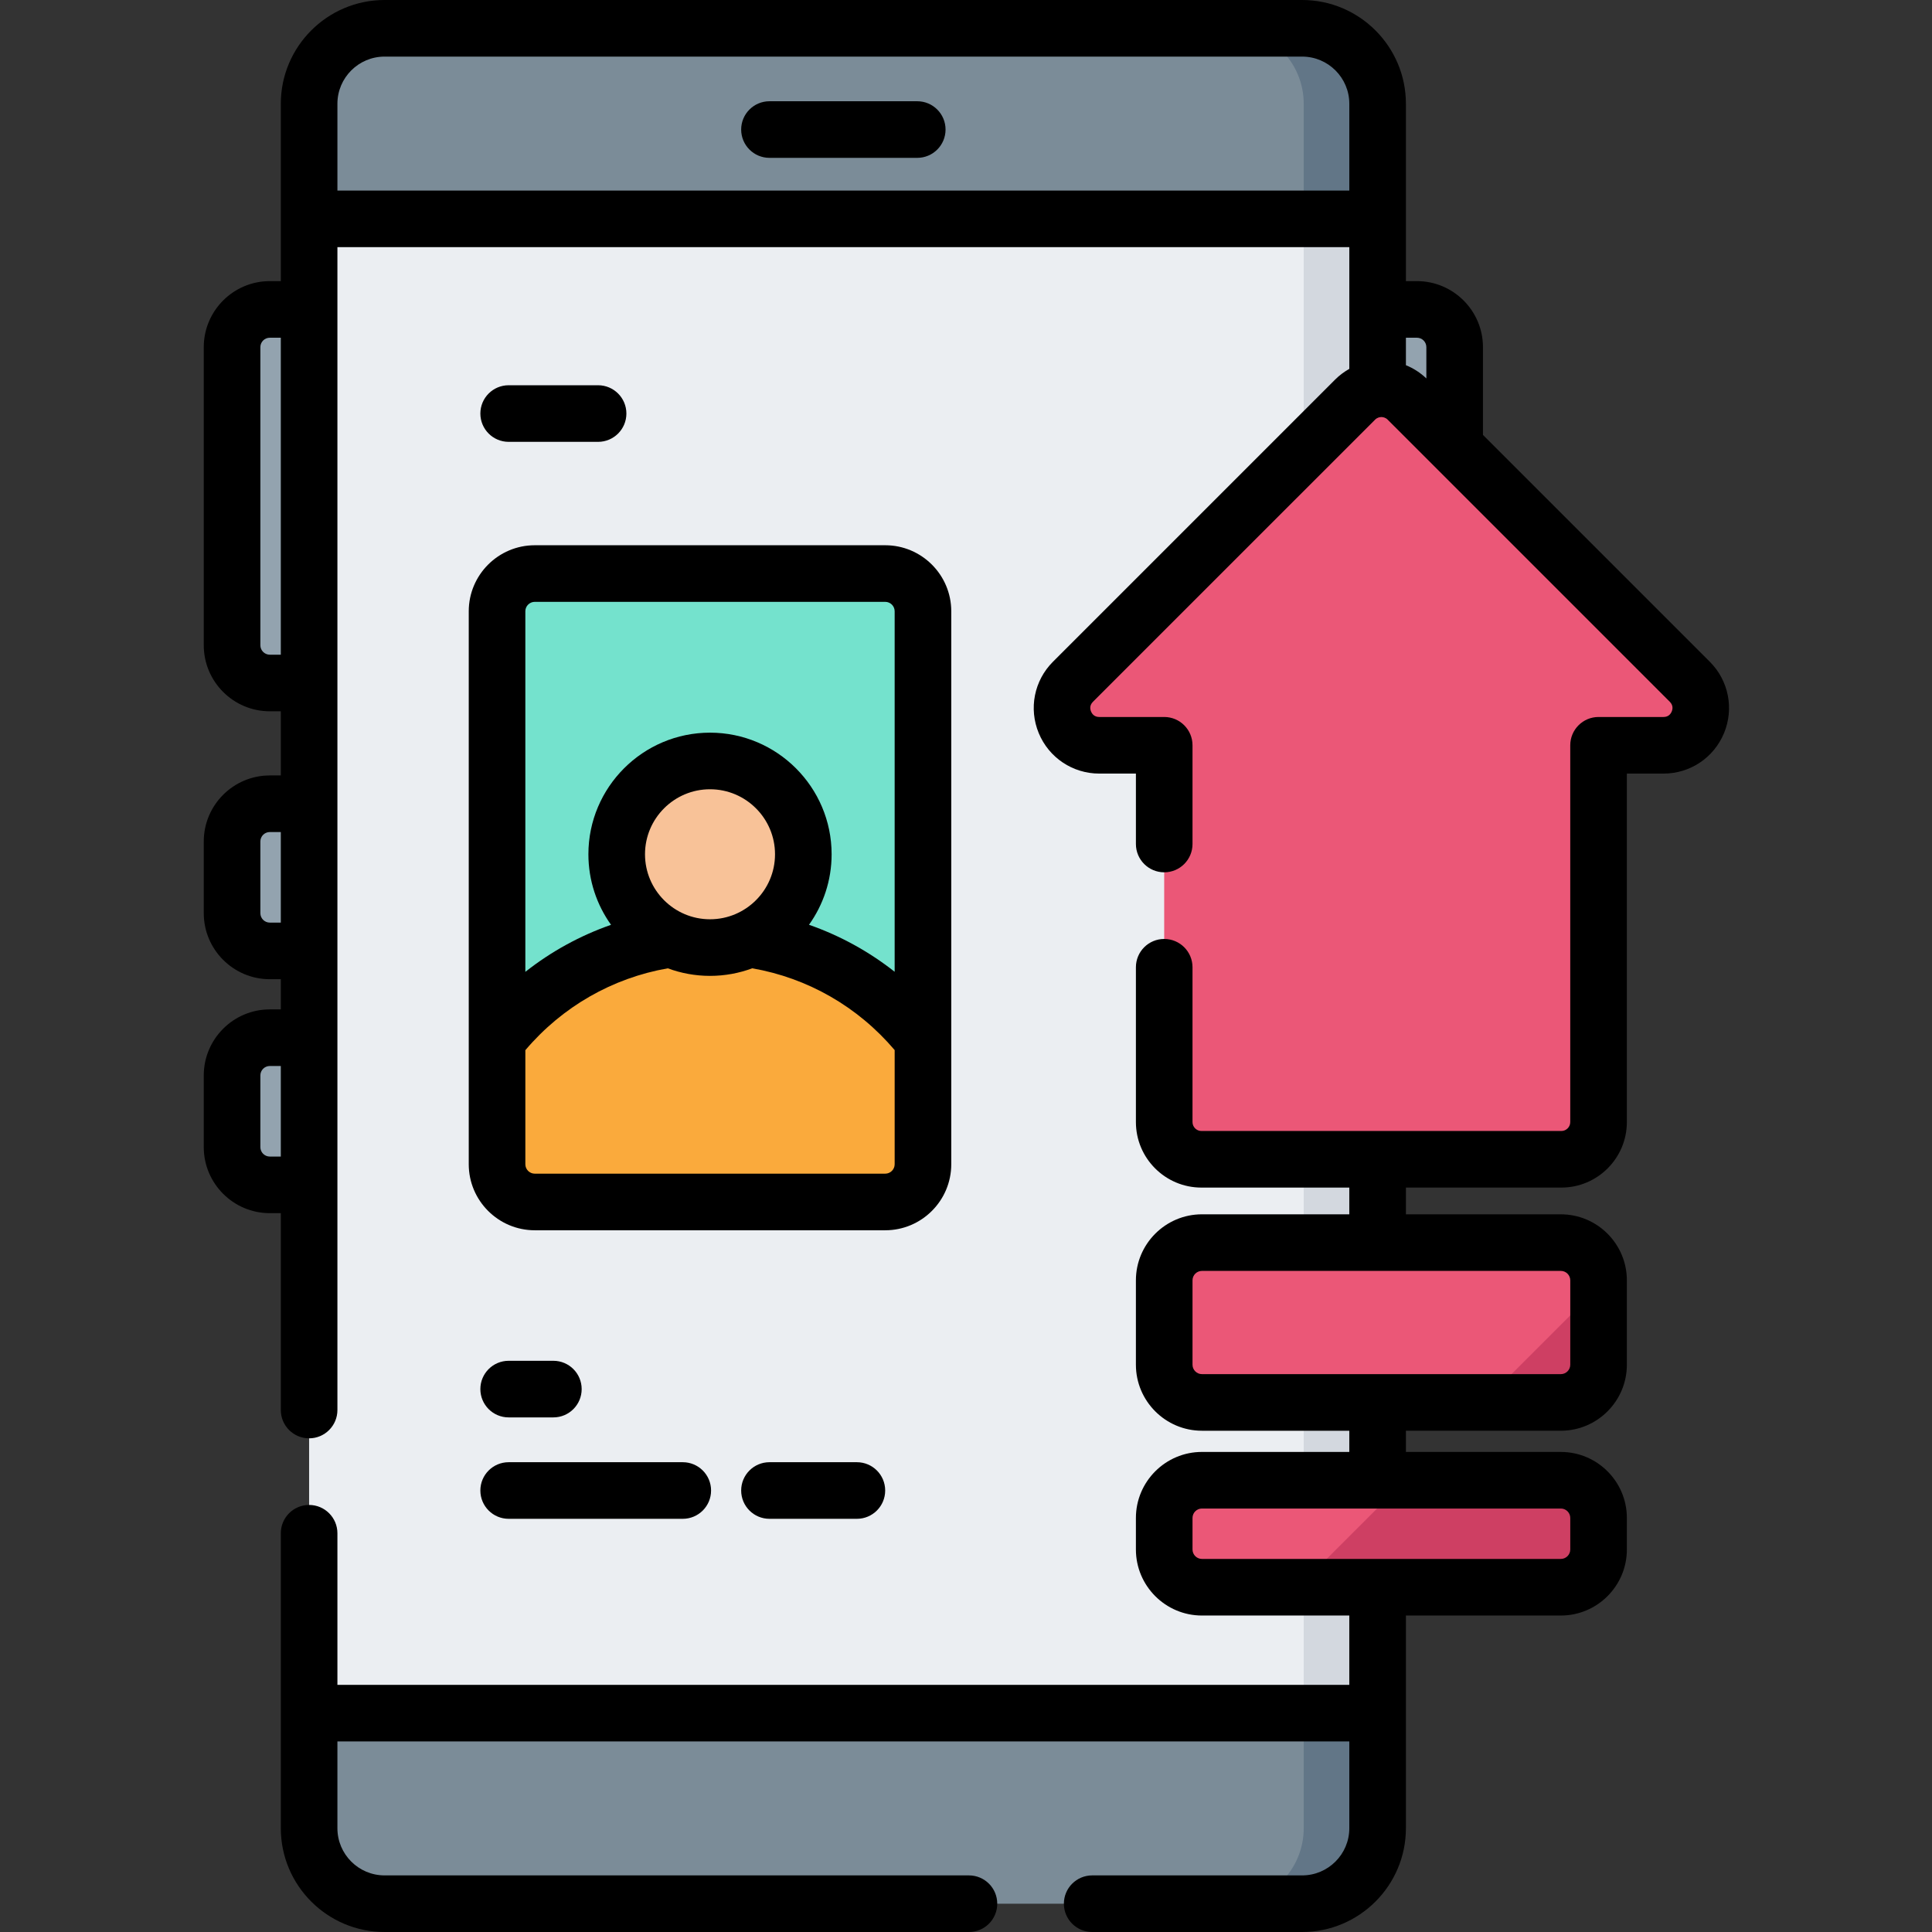 <svg height="512pt" viewBox="-54 0 512 512" width="512pt" xmlns="http://www.w3.org/2000/svg"><rect x="-54" y="0" width="512" height="512" fill="#333333" stroke="none"/><g fill="#93a3af"><path d="m321.5 161h-13v-79h13c5.523 0 10 4.477 10 10v59c0 5.523-4.477 10-10 10zm0 0"/><path d="m17.5 252h13v-39h-13c-5.523 0-10 4.477-10 10v19c0 5.523 4.477 10 10 10zm0 0"/><path d="m17.5 181h13v-99h-13c-5.523 0-10 4.477-10 10v79c0 5.523 4.477 10 10 10zm0 0"/><path d="m17.5 314h13v-39h-13c-5.523 0-10 4.477-10 10v19c0 5.523 4.477 10 10 10zm0 0"/></g><path d="m27.918 484.5v-457c0-11.047 8.953-20 20-20h243.164c11.047 0 20 8.953 20 20v457c0 11.047-8.953 20-20 20h-243.164c-11.047 0-20-8.953-20-20zm0 0" fill="#7b8c98"/><path d="m311.078 27.5v457c0 11.051-8.949 20-20 20h-19.578c11.051 0 20-8.949 20-20v-457c0-11.051-8.949-20-20-20h19.578c11.051 0 20 8.949 20 20zm0 0" fill="#627687"/><path d="m27.918 58h283.164v396h-283.164zm0 0" fill="#ebeef2"/><path d="m291.5 58h19.582v396h-19.582zm0 0" fill="#d3d8df"/><path d="m230.344 180.672 74.762-74.758c3.848-3.852 10.098-3.852 13.949 0l74.758 74.758c6.211 6.211 1.812 16.84-6.969 16.84h-17.211v99.852c0 5.441-4.41 9.859-9.859 9.859h-95.391c-5.438 0-9.859-4.418-9.859-9.859v-99.852h-17.199c-8.789 0-13.191-10.629-6.98-16.84zm0 0" fill="#eb5777"/><path d="m369.637 339.309v22.352c0 5.52-4.48 10-10 10h-95.109c-5.52 0-10-4.48-10-10v-22.352c0-5.527 4.48-10 10-10h95.109c5.52 0 10 4.473 10 10zm0 0" fill="#eb5777"/><path d="m369.637 341.09v20.57c0 5.52-4.48 10-10 10h-20.57zm0 0" fill="#ce3f63"/><path d="m369.637 402.281v8.348c0 5.531-4.48 10-10 10h-95.109c-5.52 0-10-4.469-10-10v-8.348c0-5.52 4.48-10 10-10h95.109c5.52 0 10 4.48 10 10zm0 0" fill="#eb5777"/><path d="m369.637 402.281v8.348c0 5.531-4.48 10-10 10h-69.551l28.359-28.348h41.191c5.52 0 10 4.48 10 10zm0 0" fill="#ce3f63"/><path d="m190.598 162v146.531c0 5.527-4.48 10-10 10h-92.871c-5.531 0-10-4.473-10-10v-146.531c0-5.52 4.469-10 10-10h92.871c5.52 0 10 4.48 10 10zm0 0" fill="#74e2cd"/><path d="m190.598 275.578v32.953c0 5.527-4.48 10-10 10h-92.871c-5.531 0-10-4.473-10-10v-32.93c13.129-16.723 33.539-27.461 56.449-27.461 22.91 0 43.301 10.73 56.422 27.438zm0 0" fill="#faaa3c"/><path d="m158.887 226.391c0 13.656-11.07 24.727-24.727 24.727s-24.727-11.07-24.727-24.727 11.07-24.727 24.727-24.727 24.727 11.07 24.727 24.727zm0 0" fill="#f8c298"/><path d="m189.082 26.832h-39.164c-4.141 0-7.5 3.359-7.5 7.5 0 4.145 3.359 7.5 7.5 7.5h39.164c4.141 0 7.5-3.355 7.5-7.5 0-4.141-3.359-7.5-7.5-7.5zm0 0"/><path d="m80.801 117.094h23.699c4.141 0 7.5-3.359 7.5-7.5 0-4.145-3.359-7.5-7.5-7.5h-23.699c-4.145 0-7.5 3.355-7.5 7.5 0 4.141 3.355 7.5 7.5 7.5zm0 0"/><path d="m149.918 387.5c-4.145 0-7.5 3.355-7.5 7.5s3.355 7.5 7.5 7.5h23.164c4.141 0 7.5-3.355 7.5-7.5s-3.359-7.5-7.5-7.5zm0 0"/><path d="m80.801 402.5h46.141c4.141 0 7.5-3.355 7.5-7.5s-3.359-7.5-7.5-7.5h-46.141c-4.145 0-7.5 3.355-7.5 7.5s3.355 7.5 7.5 7.5zm0 0"/><path d="m80.801 375.625h11.848c4.141 0 7.5-3.355 7.5-7.5s-3.359-7.5-7.5-7.5h-11.848c-4.145 0-7.5 3.355-7.5 7.5s3.355 7.5 7.5 7.5zm0 0"/><path d="m399.117 175.371-60.117-60.117v-23.254c0-9.648-7.852-17.5-17.5-17.5h-2.918v-47c0-15.164-12.336-27.5-27.5-27.5h-243.164c-15.164 0-27.5 12.336-27.5 27.5v47h-2.918c-9.648 0-17.5 7.852-17.5 17.5v79c0 9.648 7.852 17.5 17.5 17.5h2.918v17h-2.918c-9.648 0-17.5 7.852-17.5 17.5v19c0 9.648 7.852 17.5 17.5 17.5h2.918v8h-2.918c-9.648 0-17.5 7.852-17.5 17.5v19c0 9.648 7.852 17.5 17.5 17.5h2.918v52.172c0 4.141 3.359 7.5 7.5 7.5s7.5-3.359 7.5-7.5v-308.172h268.164v32.254c-1.363.77-2.641 1.719-3.777 2.855l-74.762 74.762c-4.984 4.984-6.461 12.41-3.762 18.922 2.695 6.508 8.992 10.715 16.039 10.715h9.707v18.664c0 4.141 3.359 7.5 7.5 7.5 4.145 0 7.5-3.359 7.5-7.5v-26.164c0-4.141-3.355-7.5-7.5-7.5h-17.207c-1.305 0-1.906-.793-2.184-1.457-.273-.664-.41-1.652.512-2.574l74.762-74.758c.602-.605 1.305-.695 1.672-.695.363 0 1.066.09 1.668.695l74.762 74.758c.922.922.789 1.91.512 2.574-.277.664-.875 1.457-2.18 1.457h-17.211c-4.141 0-7.5 3.359-7.5 7.5v99.852c0 1.305-1.059 2.363-2.359 2.363h-95.387c-1.301 0-2.359-1.062-2.359-2.363v-41.027c0-4.145-3.359-7.5-7.5-7.5s-7.5 3.355-7.5 7.5v41.027c0 9.574 7.789 17.363 17.359 17.363h39.191v7.082h-39.051c-9.648 0-17.5 7.852-17.5 17.5v22.355c0 9.648 7.852 17.5 17.5 17.5h39.051v5.617h-39.051c-9.648 0-17.5 7.852-17.5 17.5v8.355c0 9.648 7.852 17.5 17.5 17.5h39.051v18.367h-268.16v-40.172c0-4.141-3.359-7.5-7.5-7.5s-7.5 3.359-7.5 7.5v78.172c0 15.164 12.336 27.5 27.5 27.5h154.863c4.141 0 7.5-3.355 7.5-7.5s-3.359-7.5-7.5-7.5h-154.863c-6.895 0-12.5-5.605-12.5-12.5v-23h268.164v23c0 6.895-5.609 12.5-12.5 12.5h-55.641c-4.141 0-7.5 3.355-7.5 7.5s3.359 7.5 7.5 7.5h55.641c15.164 0 27.5-12.336 27.5-27.5v-56.367h41.055c9.648 0 17.5-7.852 17.5-17.5v-8.352c0-9.648-7.852-17.5-17.5-17.5h-41.055v-5.621h41.055c9.648 0 17.5-7.852 17.5-17.5v-22.352c0-9.652-7.852-17.5-17.5-17.5h-41.055v-7.086h41.191c9.574 0 17.363-7.789 17.363-17.359v-92.352h9.707c7.047 0 13.344-4.207 16.039-10.719 2.695-6.512 1.219-13.938-3.766-18.922zm-77.617-85.871c1.379 0 2.5 1.121 2.5 2.5v8.285c-1.602-1.516-3.43-2.699-5.418-3.5v-7.285zm-304 84c-1.379 0-2.5-1.121-2.5-2.5v-79c0-1.379 1.121-2.5 2.5-2.5h2.918v84zm0 71c-1.379 0-2.5-1.121-2.5-2.5v-19c0-1.379 1.121-2.5 2.5-2.5h2.918v24zm0 62c-1.379 0-2.5-1.121-2.5-2.5v-19c0-1.379 1.121-2.5 2.5-2.5h2.918v24zm17.918-256v-23c0-6.895 5.605-12.5 12.5-12.5h243.164c6.891 0 12.5 5.605 12.5 12.5v23zm326.719 351.777v8.355c0 1.379-1.125 2.5-2.5 2.5h-95.109c-1.379 0-2.5-1.121-2.5-2.5v-8.355c0-1.379 1.121-2.5 2.5-2.5h95.109c1.375 0 2.5 1.121 2.5 2.5zm0-62.973v22.355c0 1.379-1.125 2.5-2.5 2.5h-95.109c-1.379 0-2.5-1.121-2.5-2.5v-22.355c0-1.379 1.121-2.5 2.5-2.5h95.109c1.375 0 2.5 1.121 2.5 2.5zm0 0"/><path d="m70.223 308.535c0 9.648 7.852 17.5 17.5 17.5h92.871c9.648 0 17.5-7.852 17.5-17.5v-146.539c0-9.648-7.852-17.5-17.5-17.5h-92.871c-9.648 0-17.5 7.852-17.5 17.5zm110.371 2.5h-92.871c-1.379 0-2.5-1.121-2.5-2.5v-30.227c9.801-11.547 23.082-19.129 37.75-21.695 3.488 1.293 7.254 2.004 11.184 2.004 3.938 0 7.707-.711 11.195-2.008 14.668 2.559 27.949 10.137 37.742 21.676v30.25c0 1.379-1.121 2.5-2.5 2.5zm-46.434-67.418c-9.5 0-17.227-7.727-17.227-17.227s7.727-17.227 17.227-17.227c9.496 0 17.227 7.727 17.227 17.227s-7.73 17.227-17.227 17.227zm-46.438-84.121h92.871c1.379 0 2.5 1.121 2.5 2.5v95.535c-6.852-5.402-14.512-9.598-22.703-12.457 3.77-5.273 5.996-11.723 5.996-18.684 0-17.77-14.457-32.227-32.227-32.227-17.77 0-32.227 14.457-32.227 32.227 0 6.965 2.227 13.418 6 18.695-8.191 2.859-15.855 7.059-22.711 12.465v-95.555c0-1.379 1.121-2.5 2.5-2.5zm0 0"/></svg>